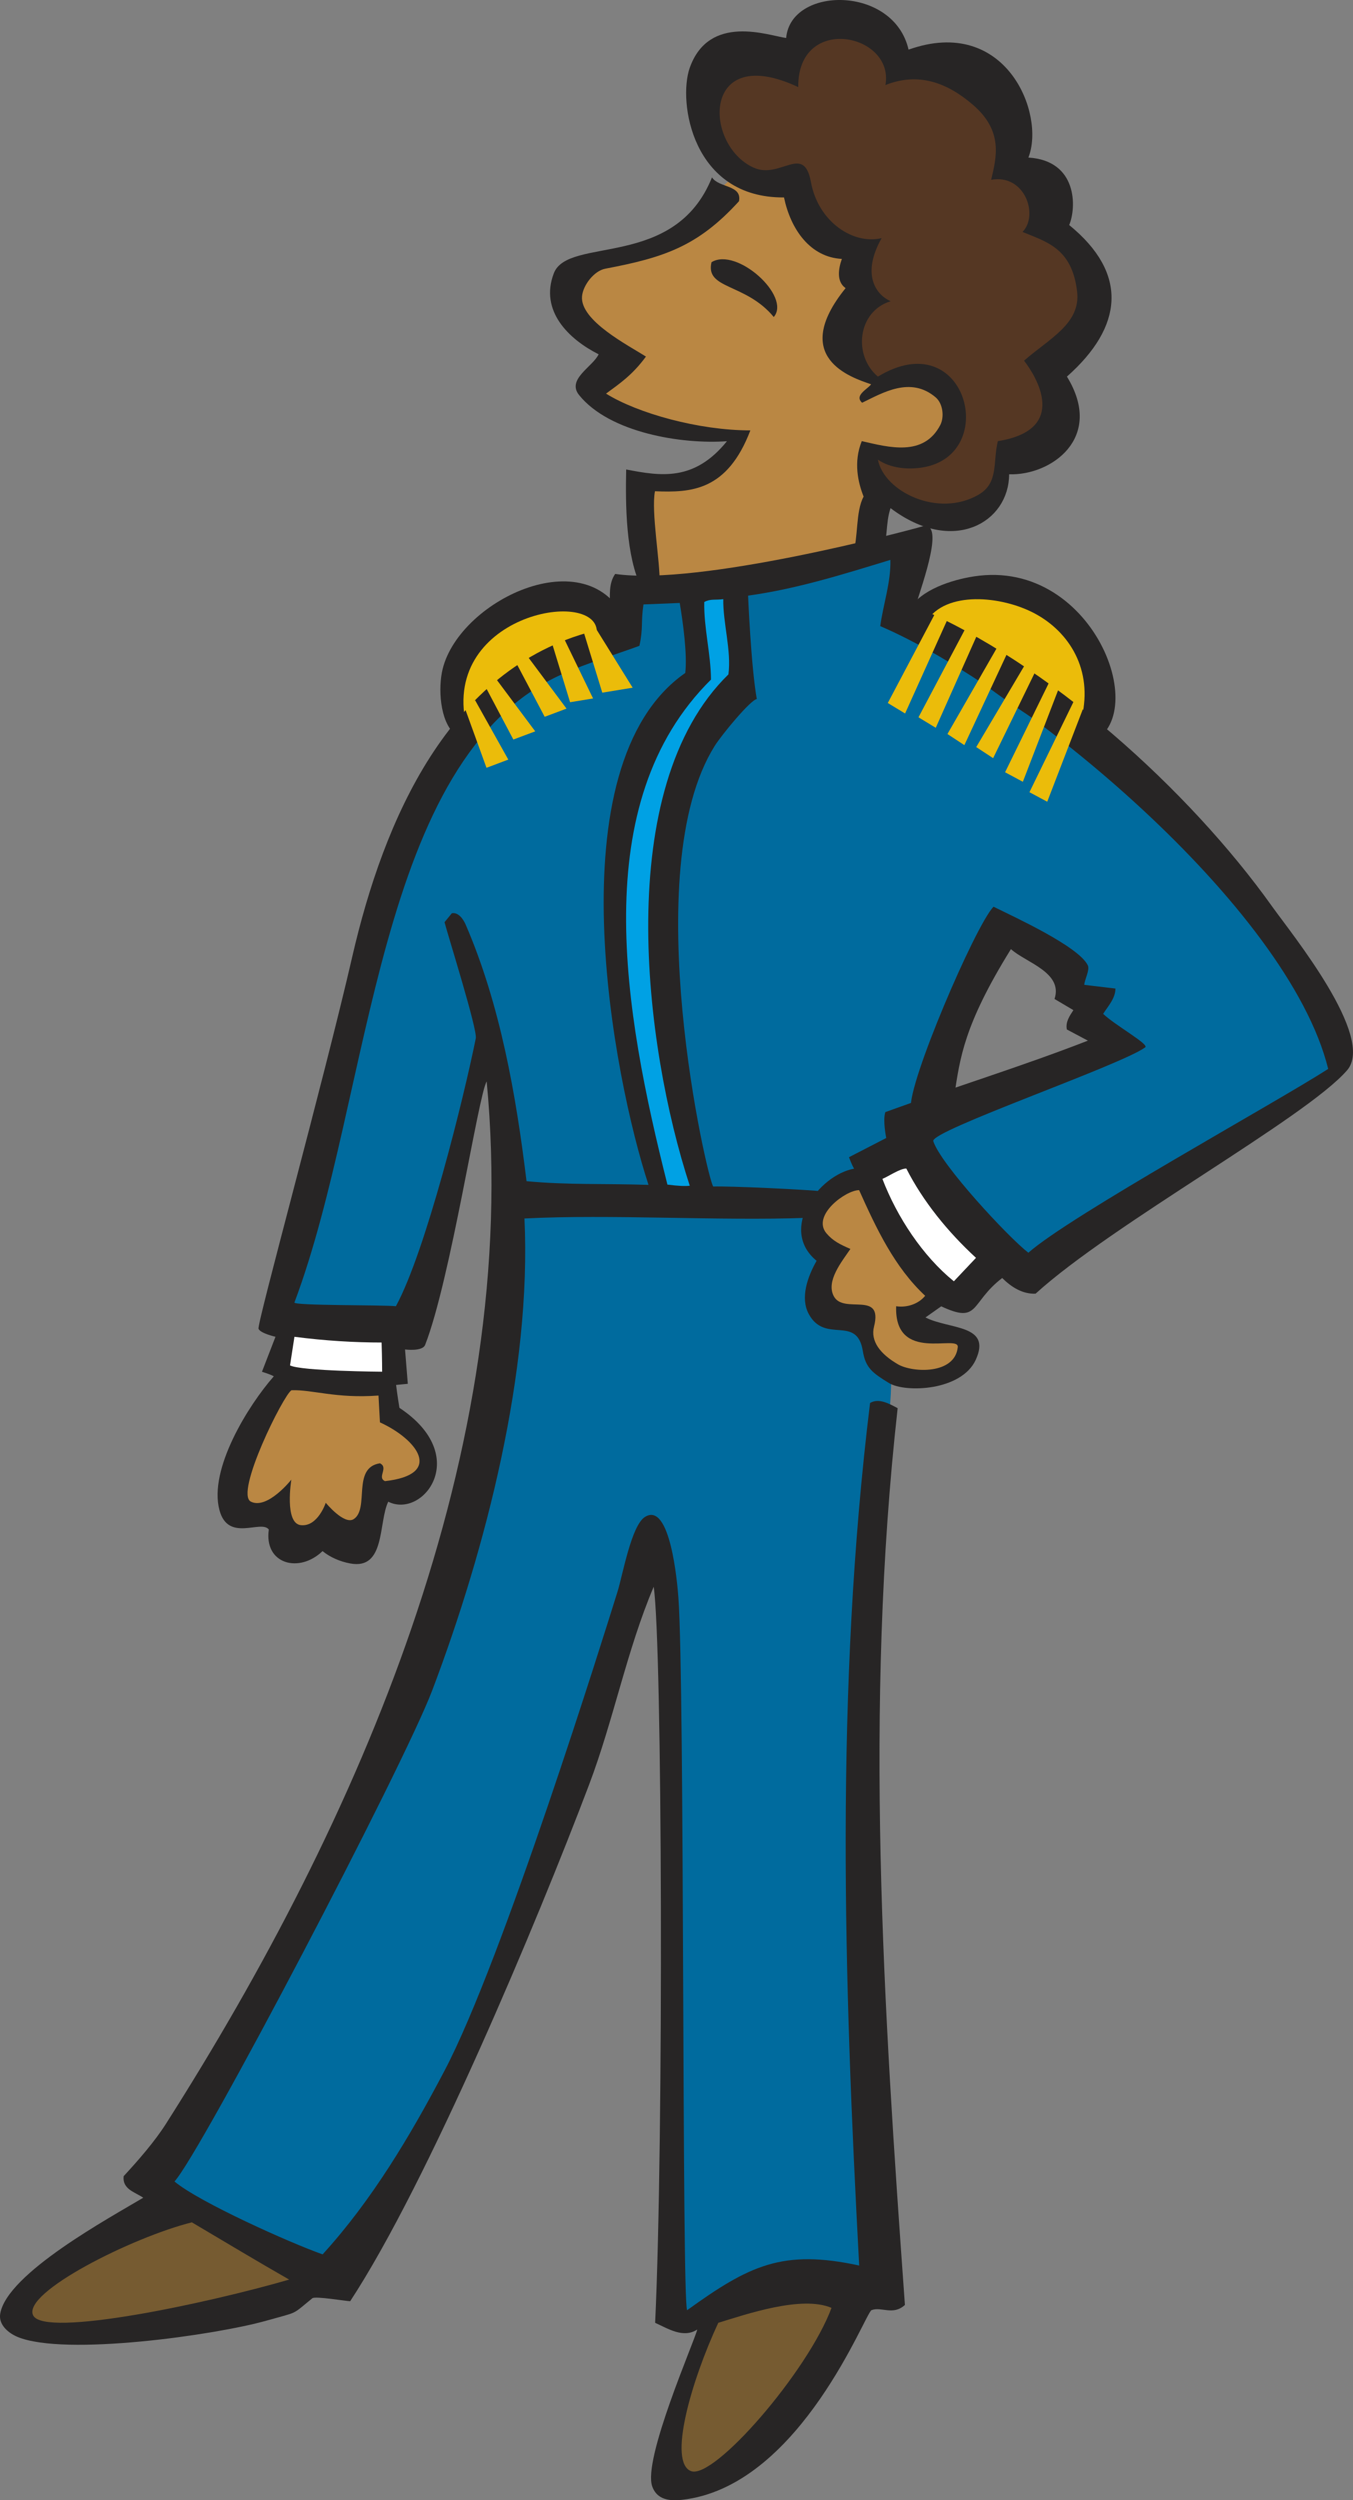 <svg version="1.1" xmlns="http://www.w3.org/2000/svg" xmlns:xlink="http://www.w3.org/1999/xlink" width="76.341" height="141.001" viewBox="0,0,76.341,141.001"><rect x="0" y="0" width="76.341" height="141.001" fill="#808080" stroke="none"/><g transform="translate(-236.329,-113.999)"><g data-paper-data="{&quot;isPaintingLayer&quot;:true}" fill-rule="nonzero" stroke="none" stroke-width="1" stroke-linecap="butt" stroke-linejoin="miter" stroke-miterlimit="10" stroke-dasharray="" stroke-dashoffset="0" style="mix-blend-mode: normal"><path d="M297.678,171.38c-0.103,-0.384 0.35,-0.689 0.189,-1.032c-0.233,-0.5 -0.984,-0.873 -1.323,-1.292c-1.325,-1.635 -2.109,-2.449 -4.411,-3.163c-2.111,3.712 -2.646,6.197 -3.15,10.458c4.19,0.322 6.142,-2.712 10.332,-3.228c-0.037,-0.481 -1.521,-1.317 -1.637,-1.743zM288.481,186.426c-2.269,1.001 -1.765,3.678 -1.89,6.197c-0.346,6.164 -1.261,9.585 -1.261,15.75c0,13.649 0.757,21.333 0.757,34.983c-2.616,-0.324 -4.285,-0.324 -6.68,0.773c-1.701,0.773 -3.402,0.517 -5.166,0.773c0,-8.293 0,-40.243 -1.135,-43.504c0,3.42 -13.196,34.598 -16.38,39.502c-1.356,2.097 -4.223,0.934 -6.302,-0.387c-2.175,-1.371 -3.741,-1.866 -5.36,-3.93c-0.088,0.111 -0.111,0.1 0,0c0.927,-1.167 8.947,-16.2 9.896,-17.76c1.417,-2.323 2.013,-3.809 2.771,-6.455c1.574,-5.424 4.693,-7.712 5.166,-13.299c0.443,-5.162 1.956,-7.872 2.144,-13.038c0.127,-3.161 -0.286,-11.552 -1.64,-12.779l-2.896,15.492c-3.243,0 -5.259,0.291 -8.316,-0.903c1.01,-6.327 3.274,-9.392 4.285,-15.621c0.911,-5.616 1.7,-8.844 3.653,-14.201c1.166,-3.227 3.495,-4.067 6.174,-6.197c1.352,-1.065 2.553,-0.871 4.032,-1.678c1.167,-0.646 0.537,-2.872 1.891,-2.969c6.081,-0.516 9.294,-2.582 15.374,-2.582c0,4.971 0.567,4.357 4.663,6.971c5.482,3.485 11.499,9.295 15.374,14.588c1.985,2.711 4.757,4.131 4.157,7.487c-0.472,2.711 -2.426,2.743 -4.662,4.26c-2.615,1.774 -4.474,2.26 -7.183,3.874c-2.08,1.226 -2.868,2.84 -5.167,3.615c-2.614,-0.421 -3.905,-0.035 -6.299,1.038z" data-paper-data="{&quot;index&quot;:null}" fill="#006b9e"/><path d="M280.271,123.146c1.73,0.583 0.065,0.519 1.436,1.728c0.844,0.735 0.506,1.772 1.181,2.68c0.506,0.691 1.413,0.541 1.772,1.296c0.569,1.167 0.504,2.204 -0.085,3.372c-0.485,0.972 -0.949,2.117 -0.169,2.852c0.927,0.886 2.339,0.341 3.628,0.259c2.7,-0.173 1.961,4.127 0.337,4.494c-0.949,0.217 -1.772,-0.346 -2.447,0.346c-0.929,0.952 -0.193,3.102 -0.721,4.355c-0.802,1.88 -2.618,1.83 -4.6,1.614c-2.236,-0.238 -4.758,0.688 -6.994,0.774c-0.803,0.022 -0.722,-1.125 -0.933,-1.903c-0.38,-1.426 0.169,-2.312 0.169,-3.803c2.278,-0.194 4.535,-0.108 5.399,-2.247c-3.227,-1.513 -6.96,-0.151 -8.437,-3.457c0.61,-0.303 0.844,-0.627 1.266,-1.125c-1.266,-1.469 -2.995,-2.399 -2.532,-4.321c0.423,-1.772 2.596,-1.038 4.22,-1.729c3.249,-1.383 3.989,-5.185 7.51,-5.185z" data-paper-data="{&quot;index&quot;:null}" fill="#ba8743"/><path d="M275.245,117.828c1.096,-3.097 4.472,-1.815 5.442,-1.686c0.252,-2.938 6.074,-2.982 6.906,0.656c5.497,-1.952 7.733,3.623 6.762,6.086c2.784,0.174 2.715,2.824 2.302,3.806c3.365,2.741 3.039,5.744 -0.128,8.547c2.13,3.467 -0.903,5.589 -3.261,5.51c-0.01,2.722 -3.174,4.568 -6.691,1.908c-0.301,0.867 -0.133,1.848 -0.508,2.69c-1.159,0.382 -12.882,2.374 -13.535,1.829c-0.901,-1.803 -0.917,-4.729 -0.874,-6.699c1.942,0.374 3.838,0.692 5.685,-1.593c-2.528,0.182 -6.621,-0.47 -8.342,-2.604c-0.718,-0.894 0.784,-1.602 1.102,-2.299c-1.69,-0.851 -3.336,-2.45 -2.529,-4.564c0.806,-2.115 6.828,-0.177 8.926,-5.414c0.382,0.6 1.703,0.415 1.524,1.345c-2.323,2.554 -4.242,3.18 -7.545,3.806c-0.625,0.119 -1.258,0.923 -1.312,1.562c-0.114,1.376 2.627,2.766 3.606,3.395c-0.772,1.05 -1.49,1.526 -2.251,2.088c1.783,1.111 5.233,2.074 8.143,2.074c-1.304,3.412 -3.331,3.517 -5.382,3.431c-0.224,1.138 0.295,3.978 0.261,5.149c3.639,0.079 7.119,-0.904 10.9,-1.614c0.319,-0.848 0.147,-2.383 0.611,-3.232c-0.315,-0.796 -0.582,-1.943 -0.104,-3.129c1.518,0.346 3.492,0.898 4.43,-0.908c0.234,-0.452 0.153,-1.208 -0.26,-1.56c-1.42,-1.207 -2.989,-0.255 -4.15,0.304c-0.463,-0.414 0.302,-0.76 0.508,-1.041c-1.119,-0.382 -4.615,-1.498 -1.44,-5.423c-0.522,-0.36 -0.41,-1.089 -0.211,-1.648c-1.788,-0.095 -2.887,-1.663 -3.265,-3.467c-5.188,0.043 -5.988,-5.399 -5.32,-7.305z" data-paper-data="{&quot;index&quot;:null}" fill="#272525"/><path d="M281.369,118.911c-0.043,-4.149 5.442,-3.025 4.919,-0.115c1.871,-0.746 3.501,-0.13 4.954,1.128c1.709,1.48 1.306,2.962 1.011,4.216c1.897,-0.346 2.7,1.988 1.771,2.939c1.351,0.561 2.796,0.913 3.08,3.371c0.208,1.805 -1.586,2.653 -2.995,3.889c0.674,0.865 2.572,3.89 -1.478,4.538c-0.295,1.21 0.06,2.359 -1.097,3.025c-2.274,1.309 -5.316,-0.172 -5.671,-1.979c0.693,0.466 1.643,0.584 2.54,0.434c4.371,-0.733 2.437,-8.141 -2.54,-5.119c-1.426,-1.206 -1.136,-3.688 0.719,-4.252c-0.911,-0.407 -1.617,-1.599 -0.508,-3.558c-1.585,0.384 -3.574,-0.899 -3.989,-3.16c-0.406,-2.209 -1.729,-0.124 -3.248,-0.821c-2.827,-1.296 -2.911,-7.087 2.532,-4.536z" data-paper-data="{&quot;index&quot;:null}" fill="#553723"/><path d="M261.306,151.721c0.991,-3.986 8.506,-7.47 10.446,-2.434c0.241,0.626 0.409,1.429 0,2.015c-1.545,0.552 -3.023,0.963 -4.547,1.594c-1.666,0.69 -3.445,2.367 -5.203,2.518c-0.867,-0.743 -0.958,-2.643 -0.696,-3.693z" data-paper-data="{&quot;index&quot;:null}" fill="#272525"/><path d="M269.951,150c0,0 -6.323,3.879 -7.428,4.274c-0.756,-6.002 8.272,-7.181 7.428,-4.274z" data-paper-data="{&quot;index&quot;:null}" fill="#ebbc0a"/><path d="M291.273,146.506c6.938,-1.082 10.359,8.546 6.167,9.529c-2.092,-0.712 -9.1,-5.616 -9.827,-7.646c0.662,-1.145 2.437,-1.692 3.66,-1.883z" data-paper-data="{&quot;index&quot;:null}" fill="#272525"/><path d="M294.718,148.599c1.95,1.044 3.288,3.172 2.645,5.87c-0.627,0.124 -7.86,-4.688 -8.757,-5.423c1.071,-1.743 4.235,-1.453 6.112,-0.447z" data-paper-data="{&quot;index&quot;:null}" fill="#ebbc0a"/><path d="M288.354,143.691c1.325,-0.387 0.063,3.099 -0.377,4.519c7.475,3.133 15.47,10.367 20.137,16.919c1.105,1.551 5.846,7.36 4.219,9.233c-2.337,2.692 -13.248,8.659 -17.572,12.593c-0.738,0.033 -1.372,-0.374 -1.884,-0.883c-1.829,1.401 -1.264,2.614 -3.441,1.597l-0.888,0.627c1.333,0.687 3.759,0.379 2.835,2.392c-0.809,1.754 -3.969,1.869 -4.896,1.307c-0.926,-0.569 -1.319,-0.85 -1.475,-1.807c-0.335,-2.064 -2.124,-0.377 -3.049,-2.084c-0.494,-0.912 -0.068,-2.103 0.441,-3.002c-2.153,-1.771 0.112,-4.836 2.117,-5.197c-0.123,-0.191 -0.29,-0.645 -0.29,-0.645l2.103,-1.084c0,0 -0.208,-1 -0.05,-1.461c3.796,-1.38 7.661,-2.562 11.428,-4.029l-1.188,-0.63c-0.085,-0.42 0.155,-0.763 0.369,-1.091l-1.064,-0.629c0.498,-1.504 -1.641,-2.062 -2.459,-2.812c-2.681,4.313 -2.869,6.185 -3.184,8.164c-0.88,0.088 -1.552,0.882 -2.458,0.797c-0.201,-1.345 3.615,-10.252 4.658,-11.353c1.124,0.559 4.824,2.241 5.325,3.316c0.117,0.249 -0.186,0.792 -0.204,1.091l1.761,0.209c-0.01,0.567 -0.411,0.982 -0.696,1.427c0.669,0.641 2.611,1.717 2.375,1.889c-1.402,1.023 -12.148,4.71 -11.959,5.292c0.429,1.322 4.239,5.425 5.365,6.291c2.372,-2.098 13.962,-8.462 16.917,-10.367c-2.266,-9.172 -17.281,-21.541 -25.275,-24.971c0.172,-1.246 0.604,-2.464 0.573,-3.735c-2.641,0.805 -5.289,1.642 -8.029,2.015c0,0 0.162,3.972 0.491,5.833c-0.35,0.045 -1.97,1.998 -2.376,2.645c-4.427,7.056 -0.396,24.514 -0.081,24.846c0.919,-0.032 5.181,0.163 6.303,0.284c-0.072,0.457 -0.696,1.164 -1.071,1.483c-4.882,0.181 -11.032,-0.215 -15.884,0.035c0.408,8.593 -2.175,18.615 -5.202,26.607c-1.638,4.32 -13.054,26.078 -14.544,27.701c1.384,1.164 6.515,3.461 8.357,4.111c2.789,-3.057 4.951,-6.693 6.882,-10.365c3.297,-6.265 9.017,-24.64 9.751,-26.986c0.3,-0.956 0.785,-3.758 1.557,-4.238c1.423,-0.887 1.823,3.707 1.883,4.532c0.368,4.968 0.189,39.491 0.493,40.206c3.509,-2.527 5.389,-3.455 9.709,-2.52c-0.869,-16.215 -1.364,-32.477 0.614,-48.642c0.498,-0.3 1.117,0.057 1.557,0.293c-1.891,16.936 -0.809,33.637 0.41,50.571c-0.677,0.621 -1.33,0.078 -1.885,0.295c-0.344,0.134 -3.938,9.672 -10.405,10.658c-0.75,0.115 -1.65,0.16 -1.966,-0.713c-0.554,-1.517 2.391,-8.208 2.539,-8.854c-0.786,0.514 -1.645,-0.048 -2.376,-0.377c0.489,-10.457 0.402,-38.309 -0.082,-41.51c-1.517,3.576 -2.26,7.505 -3.646,11.164c-2.921,7.717 -9.101,22.457 -13.479,29.127c-0.211,0 -1.969,-0.299 -2.134,-0.168c-1.196,0.971 -0.728,0.739 -2.578,1.261c-2.874,0.814 -11.391,2.025 -14.053,0.922c-0.5,-0.206 -1.084,-0.675 -0.983,-1.301c0.369,-2.279 6.217,-5.44 8.071,-6.55c-0.459,-0.317 -1.189,-0.473 -1.105,-1.215c0.805,-0.87 1.74,-1.939 2.377,-2.938c10.862,-17.059 20.099,-38.003 18.106,-58.797c-0.47,0.756 -2.03,11.151 -3.471,14.853c-0.156,0.393 -1.135,0.26 -1.135,0.26l0.156,1.936l-0.661,0.064c0,0 0.061,0.518 0.188,1.291c4.097,2.713 1.326,6.276 -0.631,5.293c-0.564,1.173 -0.143,3.856 -2.143,3.484c-0.57,-0.105 -1.129,-0.343 -1.564,-0.697c-1.314,1.271 -3.312,0.738 -3.031,-1.217c-0.435,-0.576 -2.293,0.742 -2.785,-1.092c-0.622,-2.307 1.628,-5.913 3.066,-7.548c-0.196,-0.115 -0.668,-0.257 -0.668,-0.257l0.763,-1.973c0,0 -0.851,-0.193 -0.957,-0.449c-0.106,-0.254 3.685,-14.008 5.292,-21c1.778,-7.714 5.442,-16.215 13.561,-18.34c1.662,-0.434 0.503,-2.145 1.271,-3.231c4.752,0.693 16.442,-2.422 17.314,-2.675z" data-paper-data="{&quot;index&quot;:null}" fill="#272525"/><path d="M277.139,147.788c-0.024,1.331 0.467,2.907 0.29,4.244c-6.569,6.404 -4.767,20.939 -2.181,28.836c-0.252,0.032 -0.646,0.016 -1.261,-0.064c-2.457,-9.748 -4.578,-21.526 2.458,-28.479c-0.006,-1.452 -0.41,-2.922 -0.379,-4.376c0.357,-0.194 0.631,-0.098 1.073,-0.161z" data-paper-data="{&quot;index&quot;:null}" fill="#00a1e4"/><path d="M274.682,148.002c0.175,1.047 0.434,2.886 0.312,3.948c-7.497,5.227 -4.039,22.903 -2.073,28.87c-2.401,-0.082 -4.598,0.011 -6.883,-0.209c-0.589,-4.844 -1.484,-9.97 -3.439,-14.479c-0.128,-0.292 -0.408,-0.705 -0.777,-0.629l-0.411,0.503c0.243,0.914 1.861,6.056 1.764,6.547c-0.666,3.318 -2.821,12.019 -4.508,15.11c-0.714,-0.081 -5.793,-0.024 -5.724,-0.212c4.41,-11.748 4.539,-30.725 15.121,-35.437c1.418,-0.63 2.892,-1.061 4.343,-1.594c0.223,-1.007 0.077,-1.324 0.229,-2.334z" data-paper-data="{&quot;index&quot;:null}" fill="#006b9e"/><path d="M287.466,179.897c0.941,1.849 2.335,3.568 3.932,5.038l-1.249,1.322c-1.761,-1.426 -3.212,-3.635 -4.032,-5.776c0.327,-0.127 0.981,-0.584 1.349,-0.584z" data-paper-data="{&quot;index&quot;:null}" fill="#ffffff"/><path d="M284.803,181.116c0.967,2.151 1.989,4.339 3.728,5.959c-0.388,0.475 -1.05,0.679 -1.638,0.589c-0.114,3.244 3.554,1.55 3.477,2.306c-0.158,1.551 -2.538,1.45 -3.371,0.971c-1.008,-0.582 -1.564,-1.311 -1.354,-2.131c0.522,-2.058 -1.711,-0.662 -2.27,-1.711c-0.451,-0.854 0.442,-1.938 0.937,-2.667c-0.557,-0.238 -0.99,-0.449 -1.353,-0.882c-0.842,-1.004 1.083,-2.432 1.844,-2.434z" data-paper-data="{&quot;index&quot;:null}" fill="#ba8743"/><path d="M252.693,191l0.25,-1.613c1.732,0.225 3.403,0.323 4.916,0.323c0.031,0.906 0.031,1.646 0.031,1.646c0,0 -4.567,-0.031 -5.197,-0.356z" data-paper-data="{&quot;index&quot;:null}" fill="#ffffff"/><path d="M252.777,192.401c1.179,-0.043 2.5,0.476 4.908,0.299l0.082,1.513c2.096,0.953 3.62,2.938 0.285,3.315c-0.472,-0.217 0.225,-0.754 -0.285,-1.008c-1.597,0.25 -0.58,2.547 -1.475,3.146c-0.538,0.358 -1.583,-0.919 -1.583,-0.919c0,0 -0.443,1.358 -1.396,1.264c-0.955,-0.089 -0.545,-2.568 -0.545,-2.568c0,0 -1.347,1.703 -2.281,1.242c-0.936,-0.461 1.857,-6.062 2.29,-6.284z" data-paper-data="{&quot;index&quot;:null}" fill="#ba8743"/><path d="M247.155,239.327c1.844,1.089 3.726,2.223 5.49,3.229c-4.631,1.343 -13.793,3.294 -14.444,2.021c-0.652,-1.277 5.594,-4.411 8.954,-5.25z" data-paper-data="{&quot;index&quot;:null}" fill="#765b31"/><path d="M283.246,244.151c-1.334,3.59 -6.649,9.72 -7.934,9.203c-1.286,-0.512 0,-5.035 1.544,-8.361c1.551,-0.473 4.705,-1.564 6.39,-0.842z" data-paper-data="{&quot;index&quot;:null}" fill="#765b31"/><path d="M279.988,131.877c-1.593,-1.926 -3.882,-1.544 -3.513,-3.091c1.414,-0.872 4.509,1.918 3.513,3.091z" data-paper-data="{&quot;index&quot;:null}" fill="#272525"/><path d="M297.473,153.876l-2.055,5.337l-1.004,-0.538l2.5,-5.127z" data-paper-data="{&quot;index&quot;:null}" fill="#ebbc0a"/><path d="M296.097,152.752l-2.055,5.336l-1.003,-0.538l2.51,-5.119z" data-paper-data="{&quot;index&quot;:null}" fill="#ebbc0a"/><path d="M294.772,151.818l-2.407,4.938l-0.954,-0.626l2.794,-4.717z" data-paper-data="{&quot;index&quot;:null}" fill="#ebbc0a"/><path d="M293.163,150.832l-2.421,5.189l-0.955,-0.627l2.84,-4.945z" data-paper-data="{&quot;index&quot;:null}" fill="#ebbc0a"/><path d="M291.454,149.824l-2.326,5.219l-0.975,-0.592l2.669,-5.044z" data-paper-data="{&quot;index&quot;:null}" fill="#ebbc0a"/><path d="M289.801,148.907l-2.404,5.329l-0.976,-0.592l2.668,-5.045z" data-paper-data="{&quot;index&quot;:null}" fill="#ebbc0a"/><path d="M269.978,149.487l2.048,3.294l-1.714,0.281l-1.064,-3.467z" data-paper-data="{&quot;index&quot;:null}" fill="#ebbc0a"/><path d="M268.161,150.026l1.631,3.362l-1.297,0.213l-1.062,-3.467z" data-paper-data="{&quot;index&quot;:null}" fill="#ebbc0a"/><path d="M266.069,150.979l2.225,2.982l-1.232,0.462l-1.69,-3.196z" data-paper-data="{&quot;index&quot;:null}" fill="#ebbc0a"/><path d="M264.3,152.26l2.228,2.983l-1.234,0.462l-1.689,-3.196z" data-paper-data="{&quot;index&quot;:null}" fill="#ebbc0a"/><path d="M263.134,153.485l1.875,3.351l-1.231,0.463l-1.222,-3.372z" data-paper-data="{&quot;index&quot;:null}" fill="#ebbc0a"/></g></g></svg>